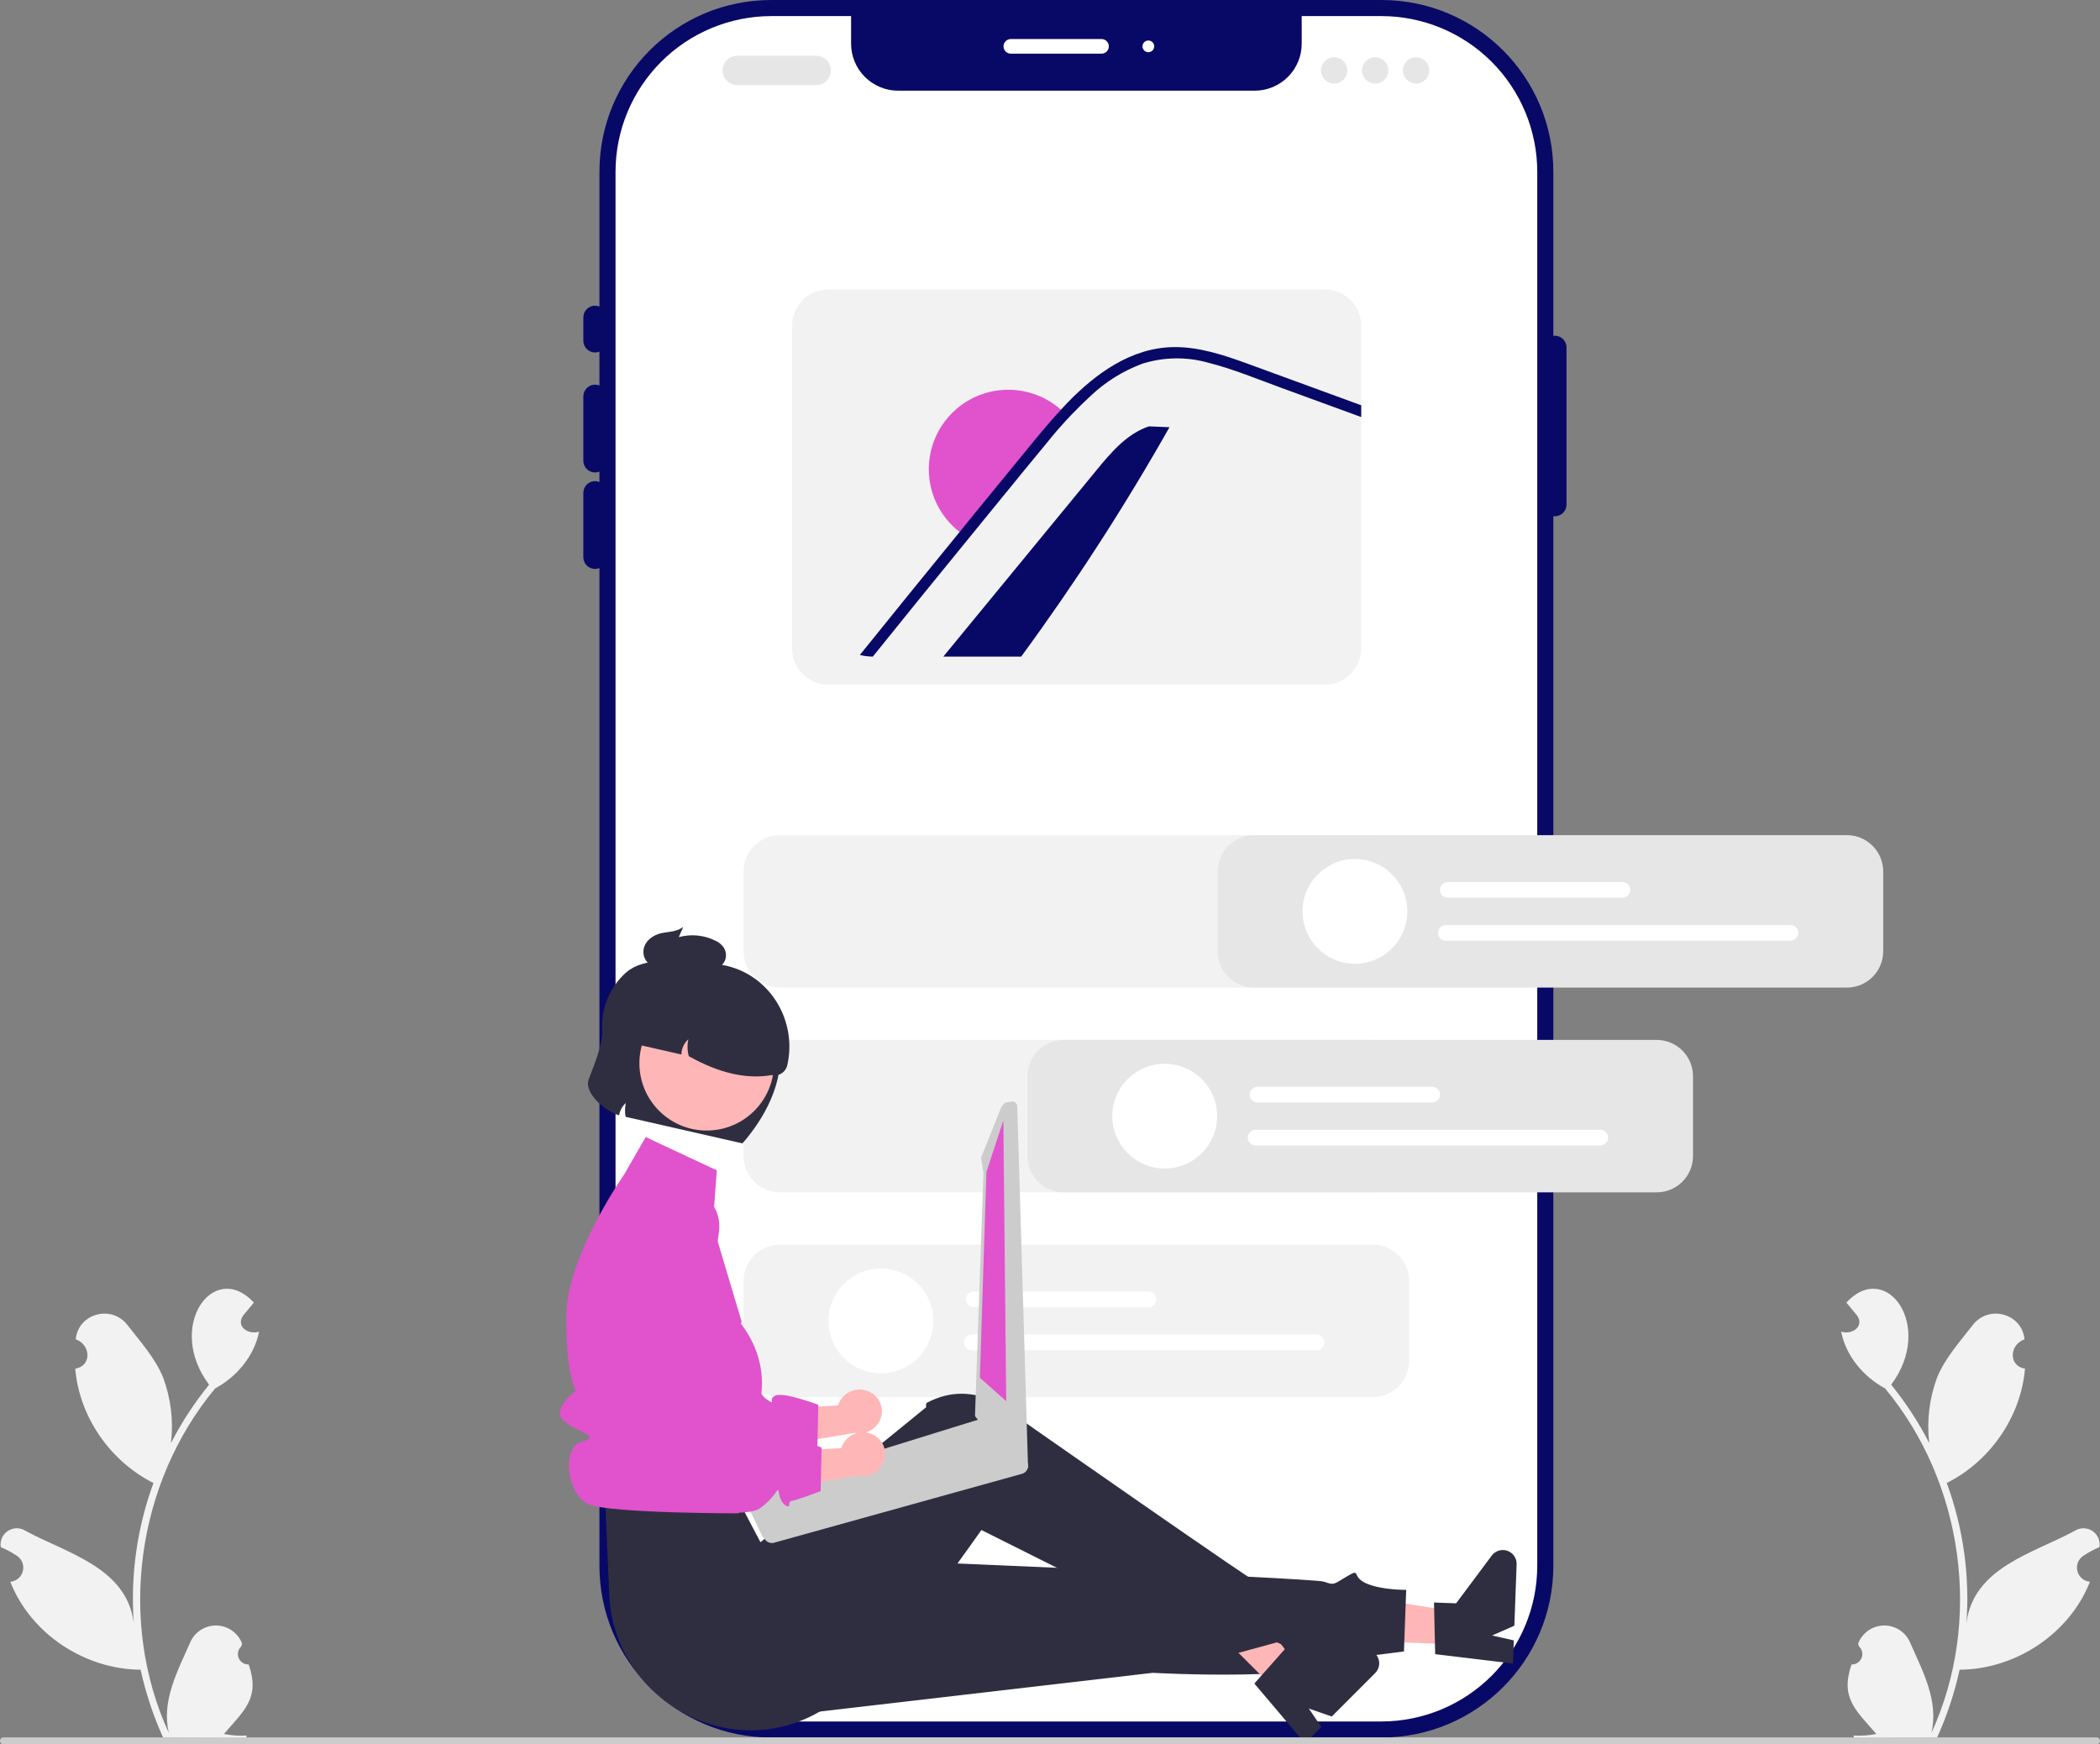 <svg width="543" height="451" viewBox="0 0 543 451" fill="none" xmlns="http://www.w3.org/2000/svg">
<rect x="0" y="0" width="543" height="451" fill="#808080" stroke="none"/>
<g clip-path="url(#clip0_818_160)">
<path d="M357.218 0H199.431C174.89 0 154.996 19.886 154.996 44.416V404.823C154.996 429.353 174.89 449.238 199.431 449.238H357.218C381.759 449.238 401.653 429.353 401.653 404.823V44.416C401.653 19.886 381.759 0 357.218 0Z" fill="#080966"/>
<path d="M397.492 44.419V404.823C397.479 415.496 393.232 425.729 385.682 433.276C378.132 440.823 367.895 445.068 357.217 445.081H199.433C188.755 445.068 178.518 440.823 170.968 433.276C163.417 425.729 159.17 415.496 159.158 404.823V44.419C159.17 33.746 163.417 23.513 170.968 15.966C178.518 8.419 188.755 4.174 199.433 4.161H220.065V11.286C220.066 14.511 221.348 17.604 223.629 19.885C225.911 22.165 229.005 23.447 232.232 23.447H324.418C327.644 23.447 330.739 22.165 333.021 19.885C335.302 17.604 336.584 14.511 336.584 11.286V4.161H357.217C367.895 4.174 378.132 8.419 385.682 15.966C393.232 23.513 397.479 33.746 397.492 44.419V44.419Z" fill="white"/>
<path d="M153.861 91.133C153.059 91.132 152.29 90.814 151.722 90.246C151.155 89.679 150.836 88.91 150.835 88.108V82.058C150.835 81.255 151.154 80.486 151.721 79.919C152.289 79.351 153.059 79.033 153.861 79.033C154.664 79.033 155.434 79.351 156.001 79.919C156.569 80.486 156.888 81.255 156.888 82.058V88.108C156.887 88.91 156.568 89.679 156 90.246C155.433 90.814 154.664 91.132 153.861 91.133V91.133Z" fill="#080966"/>
<path d="M153.861 122.158C153.059 122.157 152.29 121.838 151.722 121.271C151.155 120.703 150.836 119.935 150.835 119.133V102.478C150.835 101.675 151.154 100.906 151.721 100.339C152.289 99.771 153.059 99.453 153.861 99.453C154.664 99.453 155.434 99.771 156.001 100.339C156.569 100.906 156.888 101.675 156.888 102.478V119.133C156.887 119.935 156.568 120.703 156 121.271C155.433 121.838 154.664 122.157 153.861 122.158V122.158Z" fill="#080966"/>
<path d="M153.861 147.099C153.059 147.098 152.29 146.779 151.722 146.212C151.155 145.645 150.836 144.876 150.835 144.074V127.419C150.835 126.617 151.154 125.847 151.721 125.28C152.289 124.713 153.059 124.394 153.861 124.394C154.664 124.394 155.434 124.713 156.001 125.28C156.569 125.847 156.888 126.617 156.888 127.419V144.074C156.887 144.876 156.568 145.645 156 146.212C155.433 146.779 154.664 147.098 153.861 147.099V147.099Z" fill="#080966"/>
<path d="M402.031 133.486C401.229 133.485 400.459 133.166 399.892 132.599C399.325 132.032 399.005 131.263 399.005 130.461V89.822C399.005 89.02 399.323 88.251 399.891 87.683C400.459 87.116 401.228 86.797 402.031 86.797C402.834 86.797 403.603 87.116 404.171 87.683C404.739 88.251 405.057 89.02 405.057 89.822V130.461C405.057 131.263 404.737 132.032 404.17 132.599C403.603 133.166 402.833 133.485 402.031 133.486V133.486Z" fill="#080966"/>
<path d="M284.826 13.875H261.371C260.869 13.875 260.388 13.676 260.033 13.321C259.678 12.966 259.479 12.486 259.479 11.984C259.479 11.483 259.678 11.002 260.033 10.647C260.388 10.293 260.869 10.093 261.371 10.093H284.826C285.327 10.093 285.809 10.293 286.163 10.647C286.518 11.002 286.717 11.483 286.717 11.984C286.717 12.486 286.518 12.966 286.163 13.321C285.809 13.676 285.327 13.875 284.826 13.875Z" fill="white"/>
<path d="M296.932 13.497C297.767 13.497 298.445 12.819 298.445 11.984C298.445 11.149 297.767 10.472 296.932 10.472C296.096 10.472 295.418 11.149 295.418 11.984C295.418 12.819 296.096 13.497 296.932 13.497Z" fill="white"/>
<path d="M478.75 430.344C479.302 430.364 479.848 430.214 480.312 429.914C480.776 429.614 481.137 429.179 481.345 428.667C481.554 428.155 481.6 427.591 481.477 427.052C481.354 426.513 481.069 426.025 480.659 425.654C480.589 425.385 480.538 425.191 480.468 424.922C480.983 423.575 481.89 422.412 483.071 421.583C484.252 420.754 485.653 420.297 487.096 420.27C488.539 420.242 489.957 420.646 491.169 421.43C492.38 422.213 493.33 423.341 493.896 424.667C497.163 432.113 501.373 439.814 499.394 448.069C512.706 419.158 507.745 383.4 487.432 358.977C481.853 355.974 477.303 350.588 476.072 344.295C478.828 345.199 482.231 342.933 480.138 340.06C479.233 338.964 478.318 337.876 477.413 336.779C487.74 325.572 500.338 342.911 488.997 358.011C492.798 362.684 496.101 367.741 498.851 373.1C498.173 367.388 498.862 361.597 500.86 356.203C502.89 351.174 506.743 346.919 510.13 342.556C514.248 337.241 522.851 339.593 523.476 346.283C519.641 347.583 519.194 353.143 523.602 353.861C522.568 366.328 514.536 377.851 503.376 383.421C507.627 394.994 509.362 407.34 508.464 419.636C510.306 405.258 525.693 401.627 536.417 395.817C537.098 395.371 537.895 395.133 538.71 395.131C539.525 395.13 540.323 395.366 541.006 395.81C541.689 396.254 542.228 396.888 542.557 397.633C542.887 398.378 542.992 399.203 542.86 400.007C541.378 400.626 539.962 401.39 538.631 402.289C538.007 402.716 537.532 403.326 537.269 404.035C537.005 404.743 536.968 405.516 537.162 406.247C537.355 406.977 537.77 407.63 538.349 408.116C538.928 408.602 539.644 408.897 540.397 408.96C535.093 422.452 521.133 431.611 506.706 431.697C505.377 437.732 503.424 443.613 500.879 449.244L479.468 449.448C479.389 449.211 479.318 448.966 479.246 448.729C481.23 448.834 483.218 448.697 485.168 448.319C479.865 442.164 475.78 439.037 478.749 430.344L478.75 430.344Z" fill="#F2F2F2"/>
<path d="M64.31 430.344C63.757 430.364 63.212 430.214 62.748 429.914C62.283 429.614 61.923 429.179 61.714 428.667C61.506 428.155 61.46 427.591 61.583 427.052C61.705 426.513 61.991 426.025 62.4 425.654C62.471 425.385 62.522 425.191 62.592 424.922C62.076 423.575 61.17 422.412 59.989 421.583C58.808 420.754 57.406 420.297 55.963 420.27C54.521 420.242 53.103 420.646 51.891 421.43C50.679 422.213 49.73 423.341 49.163 424.667C45.896 432.113 41.687 439.814 43.665 448.069C30.353 419.158 35.315 383.4 55.627 358.977C61.206 355.974 65.757 350.588 66.988 344.295C64.232 345.199 60.829 342.933 62.922 340.06C63.827 338.964 64.742 337.876 65.647 336.779C55.319 325.572 42.721 342.911 54.063 358.011C50.261 362.684 46.959 367.741 44.209 373.1C44.886 367.388 44.198 361.597 42.2 356.203C40.17 351.174 36.317 346.919 32.93 342.556C28.811 337.241 20.209 339.593 19.584 346.283C23.419 347.583 23.866 353.143 19.458 353.861C20.492 366.328 28.524 377.851 39.684 383.421C35.433 394.994 33.698 407.34 34.596 419.636C32.753 405.258 17.367 401.627 6.643 395.817C5.961 395.371 5.164 395.133 4.349 395.131C3.534 395.13 2.737 395.366 2.054 395.81C1.37 396.254 0.831 396.888 0.502 397.633C0.173 398.378 0.068 399.203 0.2 400.007C1.681 400.626 3.098 401.39 4.429 402.289C5.052 402.716 5.528 403.326 5.791 404.035C6.054 404.743 6.091 405.516 5.898 406.247C5.705 406.977 5.29 407.63 4.711 408.116C4.131 408.602 3.416 408.897 2.662 408.96C7.967 422.452 21.927 431.611 36.353 431.697C37.682 437.732 39.635 443.613 42.18 449.244L63.591 449.448C63.67 449.211 63.742 448.966 63.813 448.729C61.83 448.834 59.842 448.697 57.892 448.319C63.194 442.164 67.28 439.037 64.311 430.344L64.31 430.344Z" fill="#F2F2F2"/>
<path d="M211.051 21.988H190.622C189.619 21.988 188.656 21.589 187.947 20.88C187.238 20.171 186.839 19.209 186.839 18.206C186.839 17.203 187.238 16.241 187.947 15.532C188.656 14.823 189.619 14.425 190.622 14.425H211.051C212.054 14.425 213.016 14.823 213.726 15.532C214.435 16.241 214.834 17.203 214.834 18.206C214.834 19.209 214.435 20.171 213.726 20.88C213.016 21.589 212.054 21.988 211.051 21.988Z" fill="#E6E6E6"/>
<path d="M344.972 21.61C346.852 21.61 348.376 20.086 348.376 18.206C348.376 16.327 346.852 14.803 344.972 14.803C343.091 14.803 341.567 16.327 341.567 18.206C341.567 20.086 343.091 21.61 344.972 21.61Z" fill="#E6E6E6"/>
<path d="M355.564 21.61C357.445 21.61 358.969 20.086 358.969 18.206C358.969 16.327 357.445 14.803 355.564 14.803C353.684 14.803 352.159 16.327 352.159 18.206C352.159 20.086 353.684 21.61 355.564 21.61Z" fill="#E6E6E6"/>
<path d="M366.157 21.61C368.037 21.61 369.562 20.086 369.562 18.206C369.562 16.327 368.037 14.803 366.157 14.803C364.276 14.803 362.752 16.327 362.752 18.206C362.752 20.086 364.276 21.61 366.157 21.61Z" fill="#E6E6E6"/>
<path d="M342.591 74.841H214.193C211.706 74.844 209.322 75.833 207.563 77.591C205.804 79.349 204.815 81.733 204.811 84.219V167.645C204.815 170.132 205.804 172.515 207.563 174.273C209.322 176.031 211.706 177.02 214.193 177.023H342.591C345.079 177.021 347.464 176.033 349.223 174.274C350.982 172.516 351.971 170.132 351.973 167.645V84.219C351.971 81.732 350.982 79.348 349.223 77.59C347.464 75.832 345.079 74.843 342.591 74.841V74.841Z" fill="#F2F2F2"/>
<path d="M302.394 110.456C290.791 130.962 277.986 150.766 264.048 169.764H243.912C257.101 153.704 270.299 137.644 283.507 121.584C287.296 116.959 291.409 112.115 297.092 110.236L302.394 110.456Z" fill="#080966"/>
<path d="M275.635 107.167C273.535 109.355 271.523 111.63 269.628 113.994C265.457 119.015 261.345 124.079 257.218 129.129C254.648 132.271 252.078 135.412 249.537 138.554C248.73 138.036 247.965 137.457 247.246 136.822C243.188 133.301 240.671 128.331 240.234 122.978C239.798 117.624 241.476 112.313 244.91 108.181C248.344 104.05 253.261 101.427 258.606 100.876C263.951 100.324 269.3 101.887 273.506 105.23C274.264 105.821 274.976 106.468 275.635 107.167V107.167Z" fill="#E053CC"/>
<path d="M351.973 104.782V107.83L350.611 107.331L331.446 100.328C325.204 98.051 318.977 95.45 312.531 93.808C306.922 92.205 300.966 92.281 295.401 94.028C290.44 95.862 285.9 98.679 282.054 102.309C280.352 103.882 278.702 105.493 277.106 107.165C276.584 107.717 276.062 108.269 275.547 108.821C274.004 110.5 272.513 112.217 271.099 113.994C266.93 119.016 262.814 124.083 258.69 129.127C256.118 132.274 253.545 135.412 251.003 138.551C242.514 148.935 234.075 159.339 225.687 169.763C224.557 169.75 223.432 169.608 222.335 169.34C230.892 158.714 239.49 148.115 248.128 137.545C248.324 137.303 248.521 137.061 248.718 136.819C249.732 135.556 250.768 134.285 251.797 133.022C256.102 127.751 260.41 122.485 264.72 117.223C267.853 113.396 270.962 109.554 274.337 105.924C274.541 105.69 274.753 105.463 274.972 105.228C275.298 104.881 275.623 104.54 275.956 104.185C283.288 96.614 292.435 89.921 303.391 89.74C309.837 89.641 316.064 91.683 322.057 93.839C328.51 96.176 334.942 98.55 341.388 100.91L351.973 104.782Z" fill="#080966"/>
<path d="M354.992 361.22H201.658C199.17 361.217 196.786 360.228 195.027 358.47C193.268 356.712 192.279 354.328 192.276 351.842V331.186C192.279 328.7 193.268 326.316 195.027 324.558C196.786 322.8 199.17 321.811 201.658 321.808H354.992C357.479 321.811 359.864 322.8 361.623 324.558C363.381 326.316 364.371 328.7 364.373 331.186V351.842C364.371 354.328 363.381 356.712 361.623 358.47C359.864 360.228 357.479 361.217 354.992 361.22Z" fill="#F2F2F2"/>
<path d="M354.992 255.339H201.658C199.17 255.336 196.786 254.347 195.027 252.589C193.268 250.831 192.279 248.447 192.276 245.961V225.305C192.279 222.818 193.268 220.435 195.027 218.677C196.786 216.919 199.17 215.93 201.658 215.927H354.992C357.479 215.93 359.864 216.919 361.623 218.677C363.381 220.435 364.371 222.818 364.373 225.305V245.961C364.371 248.447 363.381 250.831 361.623 252.589C359.864 254.347 357.479 255.336 354.992 255.339V255.339Z" fill="#F2F2F2"/>
<path d="M354.992 308.279H201.658C199.17 308.276 196.786 307.287 195.027 305.529C193.268 303.771 192.279 301.388 192.276 298.902V278.245C192.279 275.759 193.268 273.375 195.027 271.617C196.786 269.859 199.17 268.871 201.658 268.868H354.992C357.479 268.871 359.864 269.859 361.623 271.617C363.381 273.375 364.371 275.759 364.373 278.245V298.902C364.371 301.388 363.381 303.771 361.623 305.529C359.864 307.287 357.479 308.276 354.992 308.279V308.279Z" fill="#F2F2F2"/>
<path d="M296.954 337.979H251.775C251.239 337.979 250.725 337.766 250.346 337.387C249.967 337.008 249.754 336.494 249.754 335.958C249.754 335.423 249.967 334.909 250.346 334.53C250.725 334.151 251.239 333.938 251.775 333.938H296.954C297.49 333.938 298.004 334.151 298.383 334.53C298.762 334.909 298.975 335.423 298.975 335.958C298.975 336.494 298.762 337.008 298.383 337.387C298.004 337.766 297.49 337.979 296.954 337.979V337.979Z" fill="white"/>
<path d="M340.406 349.09H251.27C250.734 349.09 250.219 348.877 249.84 348.498C249.461 348.119 249.249 347.605 249.249 347.07C249.249 346.534 249.461 346.02 249.84 345.641C250.219 345.262 250.734 345.049 251.27 345.049H340.406C340.942 345.049 341.456 345.262 341.835 345.641C342.214 346.02 342.427 346.534 342.427 347.07C342.427 347.605 342.214 348.119 341.835 348.498C341.456 348.877 340.942 349.09 340.406 349.09V349.09Z" fill="white"/>
<path d="M227.773 355.059C235.257 355.059 241.324 348.995 241.324 341.514C241.324 334.033 235.257 327.969 227.773 327.969C220.289 327.969 214.222 334.033 214.222 341.514C214.222 348.995 220.289 355.059 227.773 355.059Z" fill="white"/>
<path d="M224.754 359.81C223.371 359.164 221.79 359.083 220.349 359.584C218.907 360.085 217.718 361.128 217.034 362.492C216.9 362.772 216.788 363.062 216.702 363.36L196.296 364.579L193.272 375.146L221.044 370.455C222.307 370.719 223.622 370.558 224.784 369.996C225.946 369.434 226.889 368.504 227.466 367.35C227.788 366.69 227.977 365.973 228.022 365.241C228.067 364.508 227.967 363.774 227.728 363.08C227.489 362.386 227.115 361.745 226.629 361.196C226.143 360.646 225.552 360.197 224.892 359.875C224.846 359.853 224.8 359.831 224.754 359.81Z" fill="#FFB6B6"/>
<path d="M179.713 307.686C178.368 307.136 176.921 306.882 175.469 306.941C174.018 307 172.596 307.371 171.301 308.029C170.005 308.686 168.867 309.615 167.962 310.751C167.058 311.888 166.409 313.206 166.06 314.616L160.45 337.261L161.505 376.879C161.505 376.879 190.788 382.495 195.704 378.885C200.619 375.275 200.158 372.587 200.619 375.275C201.081 377.962 203.191 379.09 203.22 378.021C203.249 376.952 203.488 377.134 204.713 376.812C205.938 376.49 211.345 374.498 211.345 374.498L211.587 363.203C211.587 363.203 202.649 359.816 200.48 360.826C198.312 361.837 200.942 363.514 198.312 361.837C195.682 360.16 195.394 354.867 194.944 359.637C194.495 364.407 193.178 365.296 191.206 363.175C189.234 361.053 180.099 362.408 180.099 362.408L185.912 318.369C186.205 316.154 185.755 313.905 184.633 311.972C183.512 310.039 181.782 308.532 179.713 307.686V307.686Z" fill="#E053CC"/>
<path d="M376.913 425.172L377.221 416.83L345.177 411.673L344.723 423.984L376.913 425.172Z" fill="#FFB6B6"/>
<path d="M371.096 427.683L370.792 414.326L376.505 414.537L385.727 402.189C386.183 401.579 386.821 401.131 387.55 400.909C388.278 400.688 389.058 400.705 389.776 400.958C390.494 401.211 391.113 401.687 391.541 402.317C391.969 402.946 392.185 403.695 392.157 404.456L391.571 420.323L385.82 422.849L391.431 424.125L391.21 430.108L371.096 427.683Z" fill="#2F2E41"/>
<path d="M196.567 444.302L298.061 432.504C298.061 432.504 341.89 435.035 352.174 428.348L363.018 426.98L363.605 411.058C363.605 411.058 356.974 411.107 353.162 409.331C349.349 407.555 351.999 405.383 348.364 407.519C344.729 409.655 345.113 409.912 342.302 408.93C339.492 407.949 210.614 402.683 210.614 402.683L196.567 444.302Z" fill="#2F2E41"/>
<path d="M330.31 437.393L336.212 431.486L316.23 405.921L307.519 414.638L330.31 437.393Z" fill="#FFB6B6"/>
<path d="M324.337 435.279L333.202 425.281L337.247 429.319L352.409 426.537C353.158 426.399 353.931 426.504 354.616 426.837C355.301 427.17 355.861 427.713 356.215 428.387C356.569 429.061 356.699 429.83 356.585 430.582C356.47 431.335 356.119 432.031 355.581 432.569L344.355 443.803L338.42 441.745L341.665 446.495L337.432 450.731L324.337 435.279Z" fill="#2F2E41"/>
<path d="M156.524 388.74L157.533 412.185C158.721 439.785 189.129 456.489 212.708 442.079C213.143 441.813 213.579 441.538 214.016 441.254C214.016 441.254 222.955 438.854 222.684 435.054C222.412 431.254 224.596 429.405 226.529 430.441C228.461 431.477 253.764 395.583 253.764 395.583C253.764 395.583 306.335 421.795 317.932 427.966L330.169 424.633C330.169 424.633 334.775 426.807 333.116 423.663C331.457 420.518 331.159 422.024 330.65 418.598C330.14 415.172 328.836 410.924 328.045 411.103C327.255 411.281 263.009 366.334 263.009 366.334C263.009 366.334 252.543 355.746 239.56 362.737C239.289 363.764 239.52 363.799 239.52 363.799L196.632 398.732L190.572 387.228L156.524 388.74Z" fill="#2F2E41"/>
<path d="M185.35 302.596L166.962 293.982L161.457 303.557C161.457 303.557 146.671 324.647 146.456 339.863C146.242 355.078 148.866 359.602 148.866 359.602C148.866 359.602 142.491 364.367 145.679 367.279C148.866 370.191 155.923 371.447 150.503 372.71C145.083 373.972 146.456 386.753 152.509 389.022C158.562 391.291 191.07 391.271 191.07 391.271C190.777 390.28 190.756 389.229 191.007 388.227C191.259 387.225 191.774 386.308 192.499 385.573C195.02 383.048 197.289 384.859 195.02 380.928C192.75 376.997 188.967 379.266 191.993 373.972C195.02 368.678 195.018 367.096 195.018 367.096C195.018 367.096 201.188 355.359 191.895 342.626C191.329 341.85 191.805 341.82 191.805 341.82L184.301 316.684L185.35 302.596Z" fill="#E053CC"/>
<path d="M155.716 266.375C155.872 270.258 153.424 275.758 152.218 279.075C150.93 282.621 156.515 287.329 160.091 288.359C160.277 287.131 160.89 286.007 161.822 285.185C161.565 286.356 161.542 287.567 161.756 288.746L191.981 295.624C197.419 289.33 202.886 280.281 201.694 269.368C201.979 267.296 201.646 265.185 200.736 263.302C199.826 261.418 198.38 259.845 196.578 258.78L181.298 249.757C174.799 248.278 166.614 247.385 161.919 251.405C159.822 253.27 158.174 255.586 157.1 258.179C156.025 260.771 155.552 263.573 155.716 266.375V266.375Z" fill="#2F2E41"/>
<path d="M182.733 292.299C192.344 292.299 200.135 284.511 200.135 274.904C200.135 265.297 192.344 257.509 182.733 257.509C173.122 257.509 165.331 265.297 165.331 274.904C165.331 284.511 173.122 292.299 182.733 292.299Z" fill="#FFB6B6"/>
<path d="M162.346 265.611L161.507 269.298L176.188 272.639C176.201 271.893 176.368 271.158 176.678 270.48C176.989 269.802 177.437 269.195 177.993 268.698C177.676 270.144 177.712 271.645 178.098 273.074C186.016 277.515 193.152 279.088 199.551 277.956C200.418 278.153 201.328 277.998 202.081 277.525C202.833 277.051 203.367 276.299 203.564 275.432V275.432C206.139 264.127 199.394 252.573 188.14 249.767C185.404 249.084 182.56 248.953 179.773 249.382C176.986 249.812 174.313 250.793 171.911 252.269C169.508 253.745 167.425 255.685 165.783 257.976C164.14 260.267 162.972 262.863 162.346 265.611V265.611Z" fill="#2F2E41"/>
<path d="M170.93 241.285C172.866 240.864 174.914 240.966 176.665 239.655L175.517 242.289C178.699 241.418 182.092 241.756 185.039 243.24C185.915 243.633 186.663 244.265 187.195 245.064C187.481 245.547 187.655 246.087 187.704 246.646C187.753 247.205 187.676 247.768 187.478 248.293C187.29 248.743 187.01 249.15 186.656 249.486C186.302 249.822 185.881 250.08 185.422 250.245C184.607 250.49 183.753 250.579 182.905 250.508C179.332 250.425 175.76 250.342 172.187 250.259C170.825 250.343 169.465 250.079 168.234 249.491C167.58 249.087 167.057 248.501 166.732 247.804C166.406 247.108 166.291 246.332 166.4 245.571C166.741 243.177 168.994 241.704 170.93 241.285Z" fill="#2F2E41"/>
<path d="M265.329 377.614C265.287 377.565 265.239 377.521 265.186 377.483C265.056 377.333 264.898 377.209 264.72 377.119L263.447 376.437L254.993 367.056C254.504 366.801 253.934 366.746 253.405 366.904L253.384 366.91L249.762 368.03L246.648 368.996L242.297 370.344L212.663 379.516L193.184 385.544C192.658 385.711 192.218 386.078 191.959 386.565C191.7 387.053 191.643 387.623 191.8 388.152C191.892 388.444 192.043 388.713 192.245 388.942L192.865 389.632L194.165 391.079L197.177 397.319L198.013 398.252C198.279 398.548 198.624 398.763 199.008 398.871C199.392 398.978 199.799 398.975 200.181 398.86L264.353 381.023C264.686 380.915 264.988 380.727 265.232 380.475C265.475 380.223 265.653 379.915 265.749 379.578C265.846 379.241 265.858 378.886 265.784 378.544C265.711 378.201 265.555 377.882 265.329 377.614V377.614Z" fill="#CCCCCC"/>
<path d="M261.519 284.813L260.276 285.014C259.935 285.071 259.631 285.26 259.429 285.54L258.882 286.305L253.943 298.649C253.742 298.931 253.661 299.282 253.718 299.623L254.297 303.14L252.11 365.917C252.165 366.242 252.34 366.534 252.599 366.737L262.188 379.558L262.412 379.735L262.895 380.113C263.142 380.305 263.45 380.402 263.762 380.389L264.577 380.35C264.762 380.341 264.943 380.293 265.108 380.209C265.273 380.125 265.419 380.007 265.535 379.862C265.652 379.719 265.736 379.553 265.783 379.374C265.83 379.195 265.838 379.008 265.807 378.826L263.025 285.887C262.969 285.546 262.779 285.24 262.498 285.039C262.217 284.837 261.867 284.756 261.525 284.812L261.519 284.813Z" fill="#CCCCCC"/>
<path d="M259.438 289.691L255.063 303.011L253.371 356.22L260.18 362.27L259.438 289.691Z" fill="#E053CC"/>
<path d="M225.607 370.854C224.225 370.208 222.644 370.127 221.202 370.628C219.761 371.129 218.572 372.172 217.888 373.536C217.753 373.816 217.642 374.106 217.555 374.404L197.15 375.623L194.126 386.19L221.898 381.499C223.161 381.763 224.476 381.601 225.638 381.04C226.8 380.478 227.743 379.547 228.32 378.394C228.97 377.061 229.064 375.525 228.582 374.124C228.099 372.722 227.079 371.569 225.746 370.919C225.7 370.897 225.654 370.875 225.607 370.854Z" fill="#FFB6B6"/>
<path d="M180.567 318.73C179.222 318.18 177.775 317.926 176.323 317.985C174.872 318.044 173.45 318.415 172.154 319.073C170.859 319.73 169.72 320.659 168.816 321.795C167.912 322.932 167.263 324.25 166.914 325.659L161.304 348.305L162.359 387.923C162.359 387.923 191.642 393.539 196.557 389.929C201.473 386.319 201.012 383.631 201.473 386.319C201.935 389.006 204.045 390.134 204.074 389.065C204.103 387.996 204.342 388.178 205.567 387.856C206.792 387.534 212.199 385.542 212.199 385.542L212.441 374.247C212.441 374.247 203.502 370.86 201.334 371.87C199.165 372.881 201.795 374.558 199.165 372.881C196.535 371.204 196.248 365.911 195.798 370.681C195.348 375.451 194.032 376.339 192.06 374.218C190.088 372.097 180.953 373.452 180.953 373.452L186.766 329.413C187.058 327.198 186.609 324.949 185.487 323.016C184.366 321.083 182.635 319.576 180.567 318.73V318.73Z" fill="#E053CC"/>
<path d="M3.9851e-06 450.1C-0 450.218 0.023 450.335 0.068 450.445C0.113 450.554 0.179 450.654 0.263 450.737C0.347 450.821 0.446 450.887 0.555 450.932C0.665 450.977 0.782 451 0.9 451H542.1C542.338 451 542.567 450.905 542.736 450.736C542.905 450.568 543 450.339 543 450.1C543 449.861 542.905 449.632 542.736 449.464C542.567 449.295 542.338 449.2 542.1 449.2H0.9C0.782 449.2 0.665 449.223 0.555 449.268C0.446 449.313 0.347 449.379 0.263 449.463C0.179 449.547 0.113 449.646 0.068 449.755C0.023 449.865 -0 449.982 3.9851e-06 450.1V450.1Z" fill="#CCCCCC"/>
<path d="M477.564 255.339H324.229C321.742 255.336 319.357 254.347 317.599 252.589C315.84 250.831 314.851 248.447 314.848 245.961V225.305C314.851 222.818 315.84 220.435 317.599 218.677C319.357 216.919 321.742 215.93 324.229 215.927H477.564C480.051 215.93 482.436 216.919 484.194 218.677C485.953 220.435 486.942 222.818 486.945 225.305V245.961C486.942 248.447 485.953 250.831 484.194 252.589C482.436 254.347 480.051 255.336 477.564 255.339V255.339Z" fill="#E6E6E6"/>
<path d="M419.525 232.098H374.347C373.811 232.098 373.297 231.885 372.917 231.506C372.538 231.127 372.326 230.613 372.326 230.077C372.326 229.542 372.538 229.028 372.917 228.649C373.297 228.27 373.811 228.057 374.347 228.057H419.525C420.061 228.057 420.575 228.27 420.954 228.649C421.333 229.028 421.546 229.542 421.546 230.077C421.546 230.613 421.333 231.127 420.954 231.506C420.575 231.885 420.061 232.098 419.525 232.098V232.098Z" fill="white"/>
<path d="M462.978 243.209H373.841C373.305 243.209 372.791 242.996 372.412 242.617C372.033 242.238 371.82 241.724 371.82 241.188C371.82 240.653 372.033 240.139 372.412 239.76C372.791 239.381 373.305 239.168 373.841 239.168H462.978C463.514 239.168 464.028 239.381 464.407 239.76C464.786 240.139 464.999 240.653 464.999 241.188C464.999 241.724 464.786 242.238 464.407 242.617C464.028 242.996 463.514 243.209 462.978 243.209V243.209Z" fill="white"/>
<path d="M350.345 249.178C357.828 249.178 363.895 243.113 363.895 235.633C363.895 228.152 357.828 222.088 350.345 222.088C342.861 222.088 336.794 228.152 336.794 235.633C336.794 243.113 342.861 249.178 350.345 249.178Z" fill="white"/>
<path d="M428.384 308.279H275.049C272.562 308.276 270.177 307.287 268.419 305.529C266.66 303.771 265.671 301.388 265.668 298.902V278.245C265.671 275.759 266.66 273.375 268.419 271.617C270.177 269.859 272.562 268.871 275.049 268.868H428.384C430.871 268.871 433.256 269.859 435.014 271.617C436.773 273.375 437.762 275.759 437.765 278.245V298.902C437.762 301.388 436.773 303.771 435.014 305.529C433.256 307.287 430.871 308.276 428.384 308.279V308.279Z" fill="#E6E6E6"/>
<path d="M370.345 285.038H325.167C324.631 285.038 324.116 284.825 323.737 284.446C323.358 284.068 323.146 283.554 323.146 283.018C323.146 282.482 323.358 281.968 323.737 281.589C324.116 281.211 324.631 280.998 325.167 280.998H370.345C370.881 280.998 371.395 281.211 371.774 281.589C372.153 281.968 372.366 282.482 372.366 283.018C372.366 283.554 372.153 284.068 371.774 284.446C371.395 284.825 370.881 285.038 370.345 285.038V285.038Z" fill="white"/>
<path d="M413.798 296.149H324.661C324.125 296.149 323.611 295.936 323.232 295.557C322.853 295.179 322.64 294.665 322.64 294.129C322.64 293.593 322.853 293.079 323.232 292.701C323.611 292.322 324.125 292.109 324.661 292.109H413.798C414.334 292.109 414.848 292.322 415.227 292.701C415.606 293.079 415.819 293.593 415.819 294.129C415.819 294.665 415.606 295.179 415.227 295.557C414.848 295.936 414.334 296.149 413.798 296.149V296.149Z" fill="white"/>
<path d="M301.165 302.118C308.648 302.118 314.715 296.054 314.715 288.573C314.715 281.093 308.648 275.029 301.165 275.029C293.681 275.029 287.614 281.093 287.614 288.573C287.614 296.054 293.681 302.118 301.165 302.118Z" fill="white"/>
</g>
<defs>
<clipPath id="clip0_818_160">
<rect width="543" height="451" fill="white"/>
</clipPath>
</defs>
</svg>
